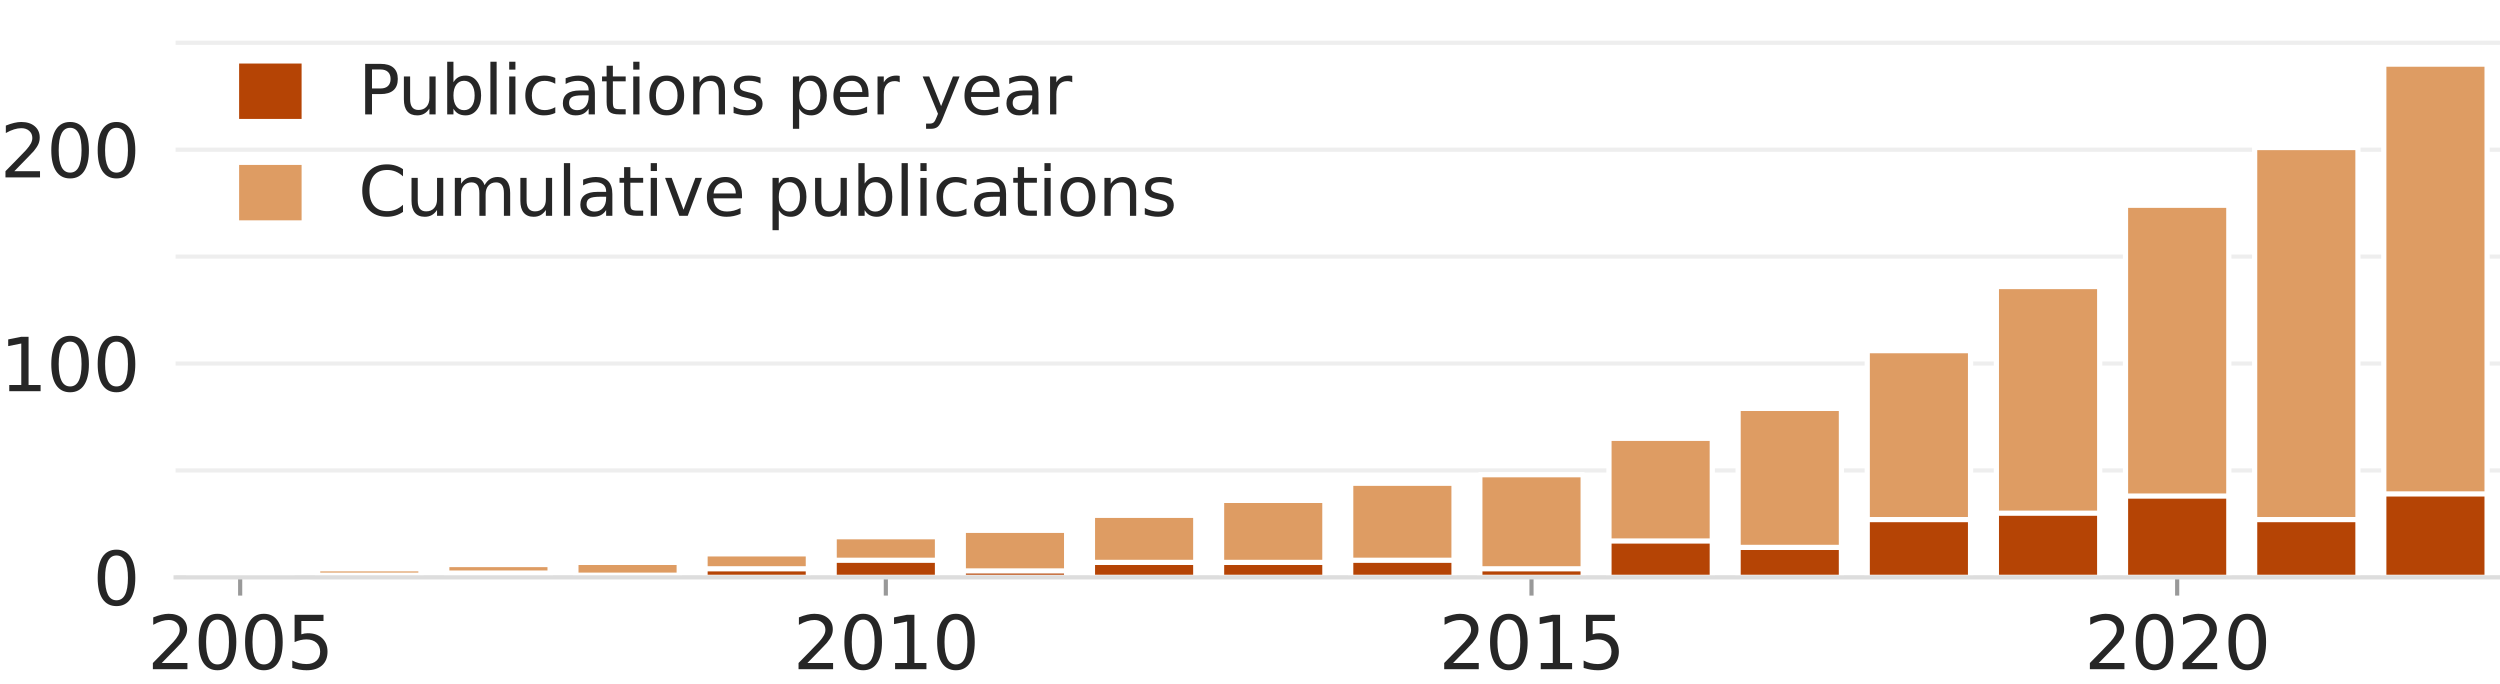<?xml version="1.0" encoding="utf-8" standalone="no"?>
<!DOCTYPE svg PUBLIC "-//W3C//DTD SVG 1.1//EN"
  "http://www.w3.org/Graphics/SVG/1.1/DTD/svg11.dtd">
<svg xmlns:xlink="http://www.w3.org/1999/xlink" width="480.123pt" height="131.429pt" viewBox="0 0 480.123 131.429" xmlns="http://www.w3.org/2000/svg" version="1.1">
 <defs>
  <style type="text/css">*{stroke-linejoin: round; stroke-linecap: butt}</style>
 </defs>
 <g id="figure_1">
  <g id="patch_1">
   <path d="M 0 131.429 
L 480.123 131.429 
L 480.123 0 
L 0 0 
z
" style="fill: #ffffff"/>
  </g>
  <g id="axes_1">
   <g id="patch_2">
    <path d="M 33.722 110.88 
L 480.123 110.88 
L 480.123 0 
L 33.722 0 
z
" style="fill: #ffffff"/>
   </g>
   <g id="matplotlib.axis_1">
    <g id="xtick_1">
     <g id="line2d_1">
      <defs>
       <path id="mdc315ed80b" d="M 0 0 
L 0 3.5 
" style="stroke: #999999; stroke-width: 0.8"/>
      </defs>
      <g>
       <use xlink:href="#mdc315ed80b" x="46.123" y="110.88" style="fill: #999999; stroke: #999999; stroke-width: 0.8"/>
      </g>
     </g>
     <g id="text_1">
      <!-- 2005 -->
      <g style="fill: #262626" transform="translate(28.308 128.518) scale(0.14 -0.14)">
       <defs>
        <path id="DejaVuSans-32" d="M 1228 531 
L 3431 531 
L 3431 0 
L 469 0 
L 469 531 
Q 828 903 1448 1529 
Q 2069 2156 2228 2338 
Q 2531 2678 2651 2914 
Q 2772 3150 2772 3378 
Q 2772 3750 2511 3984 
Q 2250 4219 1831 4219 
Q 1534 4219 1204 4116 
Q 875 4013 500 3803 
L 500 4441 
Q 881 4594 1212 4672 
Q 1544 4750 1819 4750 
Q 2544 4750 2975 4387 
Q 3406 4025 3406 3419 
Q 3406 3131 3298 2873 
Q 3191 2616 2906 2266 
Q 2828 2175 2409 1742 
Q 1991 1309 1228 531 
z
" transform="scale(0.016)"/>
        <path id="DejaVuSans-30" d="M 2034 4250 
Q 1547 4250 1301 3770 
Q 1056 3291 1056 2328 
Q 1056 1369 1301 889 
Q 1547 409 2034 409 
Q 2525 409 2770 889 
Q 3016 1369 3016 2328 
Q 3016 3291 2770 3770 
Q 2525 4250 2034 4250 
z
M 2034 4750 
Q 2819 4750 3233 4129 
Q 3647 3509 3647 2328 
Q 3647 1150 3233 529 
Q 2819 -91 2034 -91 
Q 1250 -91 836 529 
Q 422 1150 422 2328 
Q 422 3509 836 4129 
Q 1250 4750 2034 4750 
z
" transform="scale(0.016)"/>
        <path id="DejaVuSans-35" d="M 691 4666 
L 3169 4666 
L 3169 4134 
L 1269 4134 
L 1269 2991 
Q 1406 3038 1543 3061 
Q 1681 3084 1819 3084 
Q 2600 3084 3056 2656 
Q 3513 2228 3513 1497 
Q 3513 744 3044 326 
Q 2575 -91 1722 -91 
Q 1428 -91 1123 -41 
Q 819 9 494 109 
L 494 744 
Q 775 591 1075 516 
Q 1375 441 1709 441 
Q 2250 441 2565 725 
Q 2881 1009 2881 1497 
Q 2881 1984 2565 2268 
Q 2250 2553 1709 2553 
Q 1456 2553 1204 2497 
Q 953 2441 691 2322 
L 691 4666 
z
" transform="scale(0.016)"/>
       </defs>
       <use xlink:href="#DejaVuSans-32"/>
       <use xlink:href="#DejaVuSans-30" x="63.623"/>
       <use xlink:href="#DejaVuSans-30" x="127.246"/>
       <use xlink:href="#DejaVuSans-35" x="190.869"/>
      </g>
     </g>
    </g>
    <g id="xtick_2">
     <g id="line2d_2">
      <g>
       <use xlink:href="#mdc315ed80b" x="170.123" y="110.88" style="fill: #999999; stroke: #999999; stroke-width: 0.8"/>
      </g>
     </g>
     <g id="text_2">
      <!-- 2010 -->
      <g style="fill: #262626" transform="translate(152.308 128.518) scale(0.14 -0.14)">
       <defs>
        <path id="DejaVuSans-31" d="M 794 531 
L 1825 531 
L 1825 4091 
L 703 3866 
L 703 4441 
L 1819 4666 
L 2450 4666 
L 2450 531 
L 3481 531 
L 3481 0 
L 794 0 
L 794 531 
z
" transform="scale(0.016)"/>
       </defs>
       <use xlink:href="#DejaVuSans-32"/>
       <use xlink:href="#DejaVuSans-30" x="63.623"/>
       <use xlink:href="#DejaVuSans-31" x="127.246"/>
       <use xlink:href="#DejaVuSans-30" x="190.869"/>
      </g>
     </g>
    </g>
    <g id="xtick_3">
     <g id="line2d_3">
      <g>
       <use xlink:href="#mdc315ed80b" x="294.123" y="110.88" style="fill: #999999; stroke: #999999; stroke-width: 0.8"/>
      </g>
     </g>
     <g id="text_3">
      <!-- 2015 -->
      <g style="fill: #262626" transform="translate(276.308 128.518) scale(0.14 -0.14)">
       <use xlink:href="#DejaVuSans-32"/>
       <use xlink:href="#DejaVuSans-30" x="63.623"/>
       <use xlink:href="#DejaVuSans-31" x="127.246"/>
       <use xlink:href="#DejaVuSans-35" x="190.869"/>
      </g>
     </g>
    </g>
    <g id="xtick_4">
     <g id="line2d_4">
      <g>
       <use xlink:href="#mdc315ed80b" x="418.123" y="110.88" style="fill: #999999; stroke: #999999; stroke-width: 0.8"/>
      </g>
     </g>
     <g id="text_4">
      <!-- 2020 -->
      <g style="fill: #262626" transform="translate(400.308 128.518) scale(0.14 -0.14)">
       <use xlink:href="#DejaVuSans-32"/>
       <use xlink:href="#DejaVuSans-30" x="63.623"/>
       <use xlink:href="#DejaVuSans-32" x="127.246"/>
       <use xlink:href="#DejaVuSans-30" x="190.869"/>
      </g>
     </g>
    </g>
   </g>
   <g id="matplotlib.axis_2">
    <g id="ytick_1">
     <g id="line2d_5">
      <path d="M 33.722 110.88 
L 480.123 110.88 
" clip-path="url(#p7b31f4299a)" style="fill: none; stroke: #eeeeee; stroke-width: 0.8; stroke-linecap: round"/>
     </g>
     <g id="text_5">
      <!-- 0 -->
      <g style="fill: #262626" transform="translate(17.815 116.199) scale(0.14 -0.14)">
       <use xlink:href="#DejaVuSans-30"/>
      </g>
     </g>
    </g>
    <g id="ytick_2">
     <g id="line2d_6">
      <path d="M 33.722 90.347 
L 480.123 90.347 
" clip-path="url(#p7b31f4299a)" style="fill: none; stroke: #eeeeee; stroke-width: 0.8; stroke-linecap: round"/>
     </g>
    </g>
    <g id="ytick_3">
     <g id="line2d_7">
      <path d="M 33.722 69.813 
L 480.123 69.813 
" clip-path="url(#p7b31f4299a)" style="fill: none; stroke: #eeeeee; stroke-width: 0.8; stroke-linecap: round"/>
     </g>
     <g id="text_6">
      <!-- 100 -->
      <g style="fill: #262626" transform="translate(0 75.132) scale(0.14 -0.14)">
       <use xlink:href="#DejaVuSans-31"/>
       <use xlink:href="#DejaVuSans-30" x="63.623"/>
       <use xlink:href="#DejaVuSans-30" x="127.246"/>
      </g>
     </g>
    </g>
    <g id="ytick_4">
     <g id="line2d_8">
      <path d="M 33.722 49.28 
L 480.123 49.28 
" clip-path="url(#p7b31f4299a)" style="fill: none; stroke: #eeeeee; stroke-width: 0.8; stroke-linecap: round"/>
     </g>
    </g>
    <g id="ytick_5">
     <g id="line2d_9">
      <path d="M 33.722 28.747 
L 480.123 28.747 
" clip-path="url(#p7b31f4299a)" style="fill: none; stroke: #eeeeee; stroke-width: 0.8; stroke-linecap: round"/>
     </g>
     <g id="text_7">
      <!-- 200 -->
      <g style="fill: #262626" transform="translate(0 34.066) scale(0.14 -0.14)">
       <use xlink:href="#DejaVuSans-32"/>
       <use xlink:href="#DejaVuSans-30" x="63.623"/>
       <use xlink:href="#DejaVuSans-30" x="127.246"/>
      </g>
     </g>
    </g>
    <g id="ytick_6">
     <g id="line2d_10">
      <path d="M 33.722 8.213 
L 480.123 8.213 
" clip-path="url(#p7b31f4299a)" style="fill: none; stroke: #eeeeee; stroke-width: 0.8; stroke-linecap: round"/>
     </g>
    </g>
   </g>
   <g id="patch_3">
    <path d="M -13.398 110.88 
L 6.442 110.88 
L 6.442 110.059 
L -13.398 110.059 
z
" clip-path="url(#p7b31f4299a)" style="fill: #de9c63; stroke: #ffffff; stroke-linejoin: miter"/>
   </g>
   <g id="patch_4">
    <path d="M 36.203 110.88 
L 56.042 110.88 
L 56.042 109.648 
L 36.203 109.648 
z
" clip-path="url(#p7b31f4299a)" style="fill: #de9c63; stroke: #ffffff; stroke-linejoin: miter"/>
   </g>
   <g id="patch_5">
    <path d="M 61.002 110.88 
L 80.843 110.88 
L 80.843 109.237 
L 61.002 109.237 
z
" clip-path="url(#p7b31f4299a)" style="fill: #de9c63; stroke: #ffffff; stroke-linejoin: miter"/>
   </g>
   <g id="patch_6">
    <path d="M 85.802 110.88 
L 105.642 110.88 
L 105.642 108.416 
L 85.802 108.416 
z
" clip-path="url(#p7b31f4299a)" style="fill: #de9c63; stroke: #ffffff; stroke-linejoin: miter"/>
   </g>
   <g id="patch_7">
    <path d="M 110.603 110.88 
L 130.442 110.88 
L 130.442 108.005 
L 110.603 108.005 
z
" clip-path="url(#p7b31f4299a)" style="fill: #de9c63; stroke: #ffffff; stroke-linejoin: miter"/>
   </g>
   <g id="patch_8">
    <path d="M 135.403 110.88 
L 155.243 110.88 
L 155.243 106.363 
L 135.403 106.363 
z
" clip-path="url(#p7b31f4299a)" style="fill: #de9c63; stroke: #ffffff; stroke-linejoin: miter"/>
   </g>
   <g id="patch_9">
    <path d="M 160.202 110.88 
L 180.042 110.88 
L 180.042 103.077 
L 160.202 103.077 
z
" clip-path="url(#p7b31f4299a)" style="fill: #de9c63; stroke: #ffffff; stroke-linejoin: miter"/>
   </g>
   <g id="patch_10">
    <path d="M 185.002 110.88 
L 204.843 110.88 
L 204.843 101.845 
L 185.002 101.845 
z
" clip-path="url(#p7b31f4299a)" style="fill: #de9c63; stroke: #ffffff; stroke-linejoin: miter"/>
   </g>
   <g id="patch_11">
    <path d="M 209.803 110.88 
L 229.643 110.88 
L 229.643 98.971 
L 209.803 98.971 
z
" clip-path="url(#p7b31f4299a)" style="fill: #de9c63; stroke: #ffffff; stroke-linejoin: miter"/>
   </g>
   <g id="patch_12">
    <path d="M 234.602 110.88 
L 254.442 110.88 
L 254.442 96.096 
L 234.602 96.096 
z
" clip-path="url(#p7b31f4299a)" style="fill: #de9c63; stroke: #ffffff; stroke-linejoin: miter"/>
   </g>
   <g id="patch_13">
    <path d="M 259.402 110.88 
L 279.243 110.88 
L 279.243 92.811 
L 259.402 92.811 
z
" clip-path="url(#p7b31f4299a)" style="fill: #de9c63; stroke: #ffffff; stroke-linejoin: miter"/>
   </g>
   <g id="patch_14">
    <path d="M 284.202 110.88 
L 304.043 110.88 
L 304.043 91.168 
L 284.202 91.168 
z
" clip-path="url(#p7b31f4299a)" style="fill: #de9c63; stroke: #ffffff; stroke-linejoin: miter"/>
   </g>
   <g id="patch_15">
    <path d="M 309.002 110.88 
L 328.842 110.88 
L 328.842 84.187 
L 309.002 84.187 
z
" clip-path="url(#p7b31f4299a)" style="fill: #de9c63; stroke: #ffffff; stroke-linejoin: miter"/>
   </g>
   <g id="patch_16">
    <path d="M 333.803 110.88 
L 353.642 110.88 
L 353.642 78.437 
L 333.803 78.437 
z
" clip-path="url(#p7b31f4299a)" style="fill: #de9c63; stroke: #ffffff; stroke-linejoin: miter"/>
   </g>
   <g id="patch_17">
    <path d="M 358.603 110.88 
L 378.442 110.88 
L 378.442 67.349 
L 358.603 67.349 
z
" clip-path="url(#p7b31f4299a)" style="fill: #de9c63; stroke: #ffffff; stroke-linejoin: miter"/>
   </g>
   <g id="patch_18">
    <path d="M 383.402 110.88 
L 403.243 110.88 
L 403.243 55.029 
L 383.402 55.029 
z
" clip-path="url(#p7b31f4299a)" style="fill: #de9c63; stroke: #ffffff; stroke-linejoin: miter"/>
   </g>
   <g id="patch_19">
    <path d="M 408.202 110.88 
L 428.043 110.88 
L 428.043 39.424 
L 408.202 39.424 
z
" clip-path="url(#p7b31f4299a)" style="fill: #de9c63; stroke: #ffffff; stroke-linejoin: miter"/>
   </g>
   <g id="patch_20">
    <path d="M 433.002 110.88 
L 452.842 110.88 
L 452.842 28.336 
L 433.002 28.336 
z
" clip-path="url(#p7b31f4299a)" style="fill: #de9c63; stroke: #ffffff; stroke-linejoin: miter"/>
   </g>
   <g id="patch_21">
    <path d="M 457.803 110.88 
L 477.642 110.88 
L 477.642 12.32 
L 457.803 12.32 
z
" clip-path="url(#p7b31f4299a)" style="fill: #de9c63; stroke: #ffffff; stroke-linejoin: miter"/>
   </g>
   <g id="patch_22">
    <path d="M 482.603 110.88 
L 502.442 110.88 
L 502.442 7.803 
L 482.603 7.803 
z
" clip-path="url(#p7b31f4299a)" style="fill: #de9c63; stroke: #ffffff; stroke-linejoin: miter"/>
   </g>
   <g id="patch_23">
    <path d="M 507.402 110.88 
L 527.242 110.88 
L 527.242 6.981 
L 507.402 6.981 
z
" clip-path="url(#p7b31f4299a)" style="fill: #de9c63; stroke: #ffffff; stroke-linejoin: miter"/>
   </g>
   <g id="patch_24">
    <path d="M -13.398 110.88 
L 6.442 110.88 
L 6.442 110.059 
L -13.398 110.059 
z
" clip-path="url(#p7b31f4299a)" style="fill: #b54405; stroke: #ffffff; stroke-linejoin: miter"/>
   </g>
   <g id="patch_25">
    <path d="M 36.203 110.88 
L 56.042 110.88 
L 56.042 110.469 
L 36.203 110.469 
z
" clip-path="url(#p7b31f4299a)" style="fill: #b54405; stroke: #ffffff; stroke-linejoin: miter"/>
   </g>
   <g id="patch_26">
    <path d="M 61.002 110.88 
L 80.843 110.88 
L 80.843 110.469 
L 61.002 110.469 
z
" clip-path="url(#p7b31f4299a)" style="fill: #b54405; stroke: #ffffff; stroke-linejoin: miter"/>
   </g>
   <g id="patch_27">
    <path d="M 85.802 110.88 
L 105.642 110.88 
L 105.642 110.059 
L 85.802 110.059 
z
" clip-path="url(#p7b31f4299a)" style="fill: #b54405; stroke: #ffffff; stroke-linejoin: miter"/>
   </g>
   <g id="patch_28">
    <path d="M 110.603 110.88 
L 130.442 110.88 
L 130.442 110.469 
L 110.603 110.469 
z
" clip-path="url(#p7b31f4299a)" style="fill: #b54405; stroke: #ffffff; stroke-linejoin: miter"/>
   </g>
   <g id="patch_29">
    <path d="M 135.403 110.88 
L 155.243 110.88 
L 155.243 109.237 
L 135.403 109.237 
z
" clip-path="url(#p7b31f4299a)" style="fill: #b54405; stroke: #ffffff; stroke-linejoin: miter"/>
   </g>
   <g id="patch_30">
    <path d="M 160.202 110.88 
L 180.042 110.88 
L 180.042 107.595 
L 160.202 107.595 
z
" clip-path="url(#p7b31f4299a)" style="fill: #b54405; stroke: #ffffff; stroke-linejoin: miter"/>
   </g>
   <g id="patch_31">
    <path d="M 185.002 110.88 
L 204.843 110.88 
L 204.843 109.648 
L 185.002 109.648 
z
" clip-path="url(#p7b31f4299a)" style="fill: #b54405; stroke: #ffffff; stroke-linejoin: miter"/>
   </g>
   <g id="patch_32">
    <path d="M 209.803 110.88 
L 229.643 110.88 
L 229.643 108.005 
L 209.803 108.005 
z
" clip-path="url(#p7b31f4299a)" style="fill: #b54405; stroke: #ffffff; stroke-linejoin: miter"/>
   </g>
   <g id="patch_33">
    <path d="M 234.602 110.88 
L 254.442 110.88 
L 254.442 108.005 
L 234.602 108.005 
z
" clip-path="url(#p7b31f4299a)" style="fill: #b54405; stroke: #ffffff; stroke-linejoin: miter"/>
   </g>
   <g id="patch_34">
    <path d="M 259.402 110.88 
L 279.243 110.88 
L 279.243 107.595 
L 259.402 107.595 
z
" clip-path="url(#p7b31f4299a)" style="fill: #b54405; stroke: #ffffff; stroke-linejoin: miter"/>
   </g>
   <g id="patch_35">
    <path d="M 284.202 110.88 
L 304.043 110.88 
L 304.043 109.237 
L 284.202 109.237 
z
" clip-path="url(#p7b31f4299a)" style="fill: #b54405; stroke: #ffffff; stroke-linejoin: miter"/>
   </g>
   <g id="patch_36">
    <path d="M 309.002 110.88 
L 328.842 110.88 
L 328.842 103.899 
L 309.002 103.899 
z
" clip-path="url(#p7b31f4299a)" style="fill: #b54405; stroke: #ffffff; stroke-linejoin: miter"/>
   </g>
   <g id="patch_37">
    <path d="M 333.803 110.88 
L 353.642 110.88 
L 353.642 105.131 
L 333.803 105.131 
z
" clip-path="url(#p7b31f4299a)" style="fill: #b54405; stroke: #ffffff; stroke-linejoin: miter"/>
   </g>
   <g id="patch_38">
    <path d="M 358.603 110.88 
L 378.442 110.88 
L 378.442 99.792 
L 358.603 99.792 
z
" clip-path="url(#p7b31f4299a)" style="fill: #b54405; stroke: #ffffff; stroke-linejoin: miter"/>
   </g>
   <g id="patch_39">
    <path d="M 383.402 110.88 
L 403.243 110.88 
L 403.243 98.56 
L 383.402 98.56 
z
" clip-path="url(#p7b31f4299a)" style="fill: #b54405; stroke: #ffffff; stroke-linejoin: miter"/>
   </g>
   <g id="patch_40">
    <path d="M 408.202 110.88 
L 428.043 110.88 
L 428.043 95.275 
L 408.202 95.275 
z
" clip-path="url(#p7b31f4299a)" style="fill: #b54405; stroke: #ffffff; stroke-linejoin: miter"/>
   </g>
   <g id="patch_41">
    <path d="M 433.002 110.88 
L 452.842 110.88 
L 452.842 99.792 
L 433.002 99.792 
z
" clip-path="url(#p7b31f4299a)" style="fill: #b54405; stroke: #ffffff; stroke-linejoin: miter"/>
   </g>
   <g id="patch_42">
    <path d="M 457.803 110.88 
L 477.642 110.88 
L 477.642 94.864 
L 457.803 94.864 
z
" clip-path="url(#p7b31f4299a)" style="fill: #b54405; stroke: #ffffff; stroke-linejoin: miter"/>
   </g>
   <g id="patch_43">
    <path d="M 482.603 110.88 
L 502.442 110.88 
L 502.442 106.363 
L 482.603 106.363 
z
" clip-path="url(#p7b31f4299a)" style="fill: #b54405; stroke: #ffffff; stroke-linejoin: miter"/>
   </g>
   <g id="patch_44">
    <path d="M 507.402 110.88 
L 527.242 110.88 
L 527.242 110.059 
L 507.402 110.059 
z
" clip-path="url(#p7b31f4299a)" style="fill: #b54405; stroke: #ffffff; stroke-linejoin: miter"/>
   </g>
   <g id="patch_45">
    <path d="M 33.722 110.88 
L 33.722 -0 
" style="fill: none"/>
   </g>
   <g id="patch_46">
    <path d="M 480.123 110.88 
L 480.123 -0 
" style="fill: none"/>
   </g>
   <g id="patch_47">
    <path d="M 33.722 110.88 
L 480.123 110.88 
" style="fill: none; stroke: #dddddd; stroke-width: 0.8; stroke-linejoin: miter; stroke-linecap: square"/>
   </g>
   <g id="patch_48">
    <path d="M 33.722 0 
L 480.123 0 
" style="fill: none"/>
   </g>
   <g id="legend_1">
    <g id="patch_49">
     <path d="M 42.822 49.347 
L 228.507 49.347 
Q 231.107 49.347 231.107 46.747 
L 231.107 9.1 
Q 231.107 6.5 228.507 6.5 
L 42.822 6.5 
Q 40.222 6.5 40.222 9.1 
L 40.222 46.747 
Q 40.222 49.347 42.822 49.347 
L 42.822 49.347 
z
" style="fill: none; opacity: 0"/>
    </g>
    <g id="patch_50">
     <path d="M 45.422 23.335 
L 58.422 23.335 
L 58.422 11.7 
L 45.422 11.7 
z
" style="fill: #b54405; stroke: #ffffff; stroke-linejoin: miter"/>
    </g>
    <g id="text_8">
     <!-- Publications per year -->
     <g style="fill: #262626" transform="translate(68.823 21.97) scale(0.13 -0.13)">
      <defs>
       <path id="DejaVuSans-50" d="M 1259 4147 
L 1259 2394 
L 2053 2394 
Q 2494 2394 2734 2622 
Q 2975 2850 2975 3272 
Q 2975 3691 2734 3919 
Q 2494 4147 2053 4147 
L 1259 4147 
z
M 628 4666 
L 2053 4666 
Q 2838 4666 3239 4311 
Q 3641 3956 3641 3272 
Q 3641 2581 3239 2228 
Q 2838 1875 2053 1875 
L 1259 1875 
L 1259 0 
L 628 0 
L 628 4666 
z
" transform="scale(0.016)"/>
       <path id="DejaVuSans-75" d="M 544 1381 
L 544 3500 
L 1119 3500 
L 1119 1403 
Q 1119 906 1312 657 
Q 1506 409 1894 409 
Q 2359 409 2629 706 
Q 2900 1003 2900 1516 
L 2900 3500 
L 3475 3500 
L 3475 0 
L 2900 0 
L 2900 538 
Q 2691 219 2414 64 
Q 2138 -91 1772 -91 
Q 1169 -91 856 284 
Q 544 659 544 1381 
z
M 1991 3584 
L 1991 3584 
z
" transform="scale(0.016)"/>
       <path id="DejaVuSans-62" d="M 3116 1747 
Q 3116 2381 2855 2742 
Q 2594 3103 2138 3103 
Q 1681 3103 1420 2742 
Q 1159 2381 1159 1747 
Q 1159 1113 1420 752 
Q 1681 391 2138 391 
Q 2594 391 2855 752 
Q 3116 1113 3116 1747 
z
M 1159 2969 
Q 1341 3281 1617 3432 
Q 1894 3584 2278 3584 
Q 2916 3584 3314 3078 
Q 3713 2572 3713 1747 
Q 3713 922 3314 415 
Q 2916 -91 2278 -91 
Q 1894 -91 1617 61 
Q 1341 213 1159 525 
L 1159 0 
L 581 0 
L 581 4863 
L 1159 4863 
L 1159 2969 
z
" transform="scale(0.016)"/>
       <path id="DejaVuSans-6c" d="M 603 4863 
L 1178 4863 
L 1178 0 
L 603 0 
L 603 4863 
z
" transform="scale(0.016)"/>
       <path id="DejaVuSans-69" d="M 603 3500 
L 1178 3500 
L 1178 0 
L 603 0 
L 603 3500 
z
M 603 4863 
L 1178 4863 
L 1178 4134 
L 603 4134 
L 603 4863 
z
" transform="scale(0.016)"/>
       <path id="DejaVuSans-63" d="M 3122 3366 
L 3122 2828 
Q 2878 2963 2633 3030 
Q 2388 3097 2138 3097 
Q 1578 3097 1268 2742 
Q 959 2388 959 1747 
Q 959 1106 1268 751 
Q 1578 397 2138 397 
Q 2388 397 2633 464 
Q 2878 531 3122 666 
L 3122 134 
Q 2881 22 2623 -34 
Q 2366 -91 2075 -91 
Q 1284 -91 818 406 
Q 353 903 353 1747 
Q 353 2603 823 3093 
Q 1294 3584 2113 3584 
Q 2378 3584 2631 3529 
Q 2884 3475 3122 3366 
z
" transform="scale(0.016)"/>
       <path id="DejaVuSans-61" d="M 2194 1759 
Q 1497 1759 1228 1600 
Q 959 1441 959 1056 
Q 959 750 1161 570 
Q 1363 391 1709 391 
Q 2188 391 2477 730 
Q 2766 1069 2766 1631 
L 2766 1759 
L 2194 1759 
z
M 3341 1997 
L 3341 0 
L 2766 0 
L 2766 531 
Q 2569 213 2275 61 
Q 1981 -91 1556 -91 
Q 1019 -91 701 211 
Q 384 513 384 1019 
Q 384 1609 779 1909 
Q 1175 2209 1959 2209 
L 2766 2209 
L 2766 2266 
Q 2766 2663 2505 2880 
Q 2244 3097 1772 3097 
Q 1472 3097 1187 3025 
Q 903 2953 641 2809 
L 641 3341 
Q 956 3463 1253 3523 
Q 1550 3584 1831 3584 
Q 2591 3584 2966 3190 
Q 3341 2797 3341 1997 
z
" transform="scale(0.016)"/>
       <path id="DejaVuSans-74" d="M 1172 4494 
L 1172 3500 
L 2356 3500 
L 2356 3053 
L 1172 3053 
L 1172 1153 
Q 1172 725 1289 603 
Q 1406 481 1766 481 
L 2356 481 
L 2356 0 
L 1766 0 
Q 1100 0 847 248 
Q 594 497 594 1153 
L 594 3053 
L 172 3053 
L 172 3500 
L 594 3500 
L 594 4494 
L 1172 4494 
z
" transform="scale(0.016)"/>
       <path id="DejaVuSans-6f" d="M 1959 3097 
Q 1497 3097 1228 2736 
Q 959 2375 959 1747 
Q 959 1119 1226 758 
Q 1494 397 1959 397 
Q 2419 397 2687 759 
Q 2956 1122 2956 1747 
Q 2956 2369 2687 2733 
Q 2419 3097 1959 3097 
z
M 1959 3584 
Q 2709 3584 3137 3096 
Q 3566 2609 3566 1747 
Q 3566 888 3137 398 
Q 2709 -91 1959 -91 
Q 1206 -91 779 398 
Q 353 888 353 1747 
Q 353 2609 779 3096 
Q 1206 3584 1959 3584 
z
" transform="scale(0.016)"/>
       <path id="DejaVuSans-6e" d="M 3513 2113 
L 3513 0 
L 2938 0 
L 2938 2094 
Q 2938 2591 2744 2837 
Q 2550 3084 2163 3084 
Q 1697 3084 1428 2787 
Q 1159 2491 1159 1978 
L 1159 0 
L 581 0 
L 581 3500 
L 1159 3500 
L 1159 2956 
Q 1366 3272 1645 3428 
Q 1925 3584 2291 3584 
Q 2894 3584 3203 3211 
Q 3513 2838 3513 2113 
z
" transform="scale(0.016)"/>
       <path id="DejaVuSans-73" d="M 2834 3397 
L 2834 2853 
Q 2591 2978 2328 3040 
Q 2066 3103 1784 3103 
Q 1356 3103 1142 2972 
Q 928 2841 928 2578 
Q 928 2378 1081 2264 
Q 1234 2150 1697 2047 
L 1894 2003 
Q 2506 1872 2764 1633 
Q 3022 1394 3022 966 
Q 3022 478 2636 193 
Q 2250 -91 1575 -91 
Q 1294 -91 989 -36 
Q 684 19 347 128 
L 347 722 
Q 666 556 975 473 
Q 1284 391 1588 391 
Q 1994 391 2212 530 
Q 2431 669 2431 922 
Q 2431 1156 2273 1281 
Q 2116 1406 1581 1522 
L 1381 1569 
Q 847 1681 609 1914 
Q 372 2147 372 2553 
Q 372 3047 722 3315 
Q 1072 3584 1716 3584 
Q 2034 3584 2315 3537 
Q 2597 3491 2834 3397 
z
" transform="scale(0.016)"/>
       <path id="DejaVuSans-20" transform="scale(0.016)"/>
       <path id="DejaVuSans-70" d="M 1159 525 
L 1159 -1331 
L 581 -1331 
L 581 3500 
L 1159 3500 
L 1159 2969 
Q 1341 3281 1617 3432 
Q 1894 3584 2278 3584 
Q 2916 3584 3314 3078 
Q 3713 2572 3713 1747 
Q 3713 922 3314 415 
Q 2916 -91 2278 -91 
Q 1894 -91 1617 61 
Q 1341 213 1159 525 
z
M 3116 1747 
Q 3116 2381 2855 2742 
Q 2594 3103 2138 3103 
Q 1681 3103 1420 2742 
Q 1159 2381 1159 1747 
Q 1159 1113 1420 752 
Q 1681 391 2138 391 
Q 2594 391 2855 752 
Q 3116 1113 3116 1747 
z
" transform="scale(0.016)"/>
       <path id="DejaVuSans-65" d="M 3597 1894 
L 3597 1613 
L 953 1613 
Q 991 1019 1311 708 
Q 1631 397 2203 397 
Q 2534 397 2845 478 
Q 3156 559 3463 722 
L 3463 178 
Q 3153 47 2828 -22 
Q 2503 -91 2169 -91 
Q 1331 -91 842 396 
Q 353 884 353 1716 
Q 353 2575 817 3079 
Q 1281 3584 2069 3584 
Q 2775 3584 3186 3129 
Q 3597 2675 3597 1894 
z
M 3022 2063 
Q 3016 2534 2758 2815 
Q 2500 3097 2075 3097 
Q 1594 3097 1305 2825 
Q 1016 2553 972 2059 
L 3022 2063 
z
" transform="scale(0.016)"/>
       <path id="DejaVuSans-72" d="M 2631 2963 
Q 2534 3019 2420 3045 
Q 2306 3072 2169 3072 
Q 1681 3072 1420 2755 
Q 1159 2438 1159 1844 
L 1159 0 
L 581 0 
L 581 3500 
L 1159 3500 
L 1159 2956 
Q 1341 3275 1631 3429 
Q 1922 3584 2338 3584 
Q 2397 3584 2469 3576 
Q 2541 3569 2628 3553 
L 2631 2963 
z
" transform="scale(0.016)"/>
       <path id="DejaVuSans-79" d="M 2059 -325 
Q 1816 -950 1584 -1140 
Q 1353 -1331 966 -1331 
L 506 -1331 
L 506 -850 
L 844 -850 
Q 1081 -850 1212 -737 
Q 1344 -625 1503 -206 
L 1606 56 
L 191 3500 
L 800 3500 
L 1894 763 
L 2988 3500 
L 3597 3500 
L 2059 -325 
z
" transform="scale(0.016)"/>
      </defs>
      <use xlink:href="#DejaVuSans-50"/>
      <use xlink:href="#DejaVuSans-75" x="58.553"/>
      <use xlink:href="#DejaVuSans-62" x="121.932"/>
      <use xlink:href="#DejaVuSans-6c" x="185.408"/>
      <use xlink:href="#DejaVuSans-69" x="213.191"/>
      <use xlink:href="#DejaVuSans-63" x="240.975"/>
      <use xlink:href="#DejaVuSans-61" x="295.955"/>
      <use xlink:href="#DejaVuSans-74" x="357.234"/>
      <use xlink:href="#DejaVuSans-69" x="396.443"/>
      <use xlink:href="#DejaVuSans-6f" x="424.227"/>
      <use xlink:href="#DejaVuSans-6e" x="485.408"/>
      <use xlink:href="#DejaVuSans-73" x="548.787"/>
      <use xlink:href="#DejaVuSans-20" x="600.887"/>
      <use xlink:href="#DejaVuSans-70" x="632.674"/>
      <use xlink:href="#DejaVuSans-65" x="696.15"/>
      <use xlink:href="#DejaVuSans-72" x="757.674"/>
      <use xlink:href="#DejaVuSans-20" x="798.787"/>
      <use xlink:href="#DejaVuSans-79" x="830.574"/>
      <use xlink:href="#DejaVuSans-65" x="889.754"/>
      <use xlink:href="#DejaVuSans-61" x="951.277"/>
      <use xlink:href="#DejaVuSans-72" x="1012.557"/>
     </g>
    </g>
    <g id="patch_51">
     <path d="M 45.422 42.809 
L 58.422 42.809 
L 58.422 31.174 
L 45.422 31.174 
z
" style="fill: #de9c63; stroke: #ffffff; stroke-linejoin: miter"/>
    </g>
    <g id="text_9">
     <!-- Cumulative publications -->
     <g style="fill: #262626" transform="translate(68.823 41.444) scale(0.13 -0.13)">
      <defs>
       <path id="DejaVuSans-43" d="M 4122 4306 
L 4122 3641 
Q 3803 3938 3442 4084 
Q 3081 4231 2675 4231 
Q 1875 4231 1450 3742 
Q 1025 3253 1025 2328 
Q 1025 1406 1450 917 
Q 1875 428 2675 428 
Q 3081 428 3442 575 
Q 3803 722 4122 1019 
L 4122 359 
Q 3791 134 3420 21 
Q 3050 -91 2638 -91 
Q 1578 -91 968 557 
Q 359 1206 359 2328 
Q 359 3453 968 4101 
Q 1578 4750 2638 4750 
Q 3056 4750 3426 4639 
Q 3797 4528 4122 4306 
z
" transform="scale(0.016)"/>
       <path id="DejaVuSans-6d" d="M 3328 2828 
Q 3544 3216 3844 3400 
Q 4144 3584 4550 3584 
Q 5097 3584 5394 3201 
Q 5691 2819 5691 2113 
L 5691 0 
L 5113 0 
L 5113 2094 
Q 5113 2597 4934 2840 
Q 4756 3084 4391 3084 
Q 3944 3084 3684 2787 
Q 3425 2491 3425 1978 
L 3425 0 
L 2847 0 
L 2847 2094 
Q 2847 2600 2669 2842 
Q 2491 3084 2119 3084 
Q 1678 3084 1418 2786 
Q 1159 2488 1159 1978 
L 1159 0 
L 581 0 
L 581 3500 
L 1159 3500 
L 1159 2956 
Q 1356 3278 1631 3431 
Q 1906 3584 2284 3584 
Q 2666 3584 2933 3390 
Q 3200 3197 3328 2828 
z
" transform="scale(0.016)"/>
       <path id="DejaVuSans-76" d="M 191 3500 
L 800 3500 
L 1894 563 
L 2988 3500 
L 3597 3500 
L 2284 0 
L 1503 0 
L 191 3500 
z
" transform="scale(0.016)"/>
      </defs>
      <use xlink:href="#DejaVuSans-43"/>
      <use xlink:href="#DejaVuSans-75" x="69.824"/>
      <use xlink:href="#DejaVuSans-6d" x="133.203"/>
      <use xlink:href="#DejaVuSans-75" x="230.615"/>
      <use xlink:href="#DejaVuSans-6c" x="293.994"/>
      <use xlink:href="#DejaVuSans-61" x="321.777"/>
      <use xlink:href="#DejaVuSans-74" x="383.057"/>
      <use xlink:href="#DejaVuSans-69" x="422.266"/>
      <use xlink:href="#DejaVuSans-76" x="450.049"/>
      <use xlink:href="#DejaVuSans-65" x="509.229"/>
      <use xlink:href="#DejaVuSans-20" x="570.752"/>
      <use xlink:href="#DejaVuSans-70" x="602.539"/>
      <use xlink:href="#DejaVuSans-75" x="666.016"/>
      <use xlink:href="#DejaVuSans-62" x="729.395"/>
      <use xlink:href="#DejaVuSans-6c" x="792.871"/>
      <use xlink:href="#DejaVuSans-69" x="820.654"/>
      <use xlink:href="#DejaVuSans-63" x="848.438"/>
      <use xlink:href="#DejaVuSans-61" x="903.418"/>
      <use xlink:href="#DejaVuSans-74" x="964.697"/>
      <use xlink:href="#DejaVuSans-69" x="1003.906"/>
      <use xlink:href="#DejaVuSans-6f" x="1031.689"/>
      <use xlink:href="#DejaVuSans-6e" x="1092.871"/>
      <use xlink:href="#DejaVuSans-73" x="1156.25"/>
     </g>
    </g>
   </g>
  </g>
 </g>
 <defs>
  <clipPath id="p7b31f4299a">
   <rect x="33.722" y="0" width="446.4" height="110.88"/>
  </clipPath>
 </defs>
</svg>
